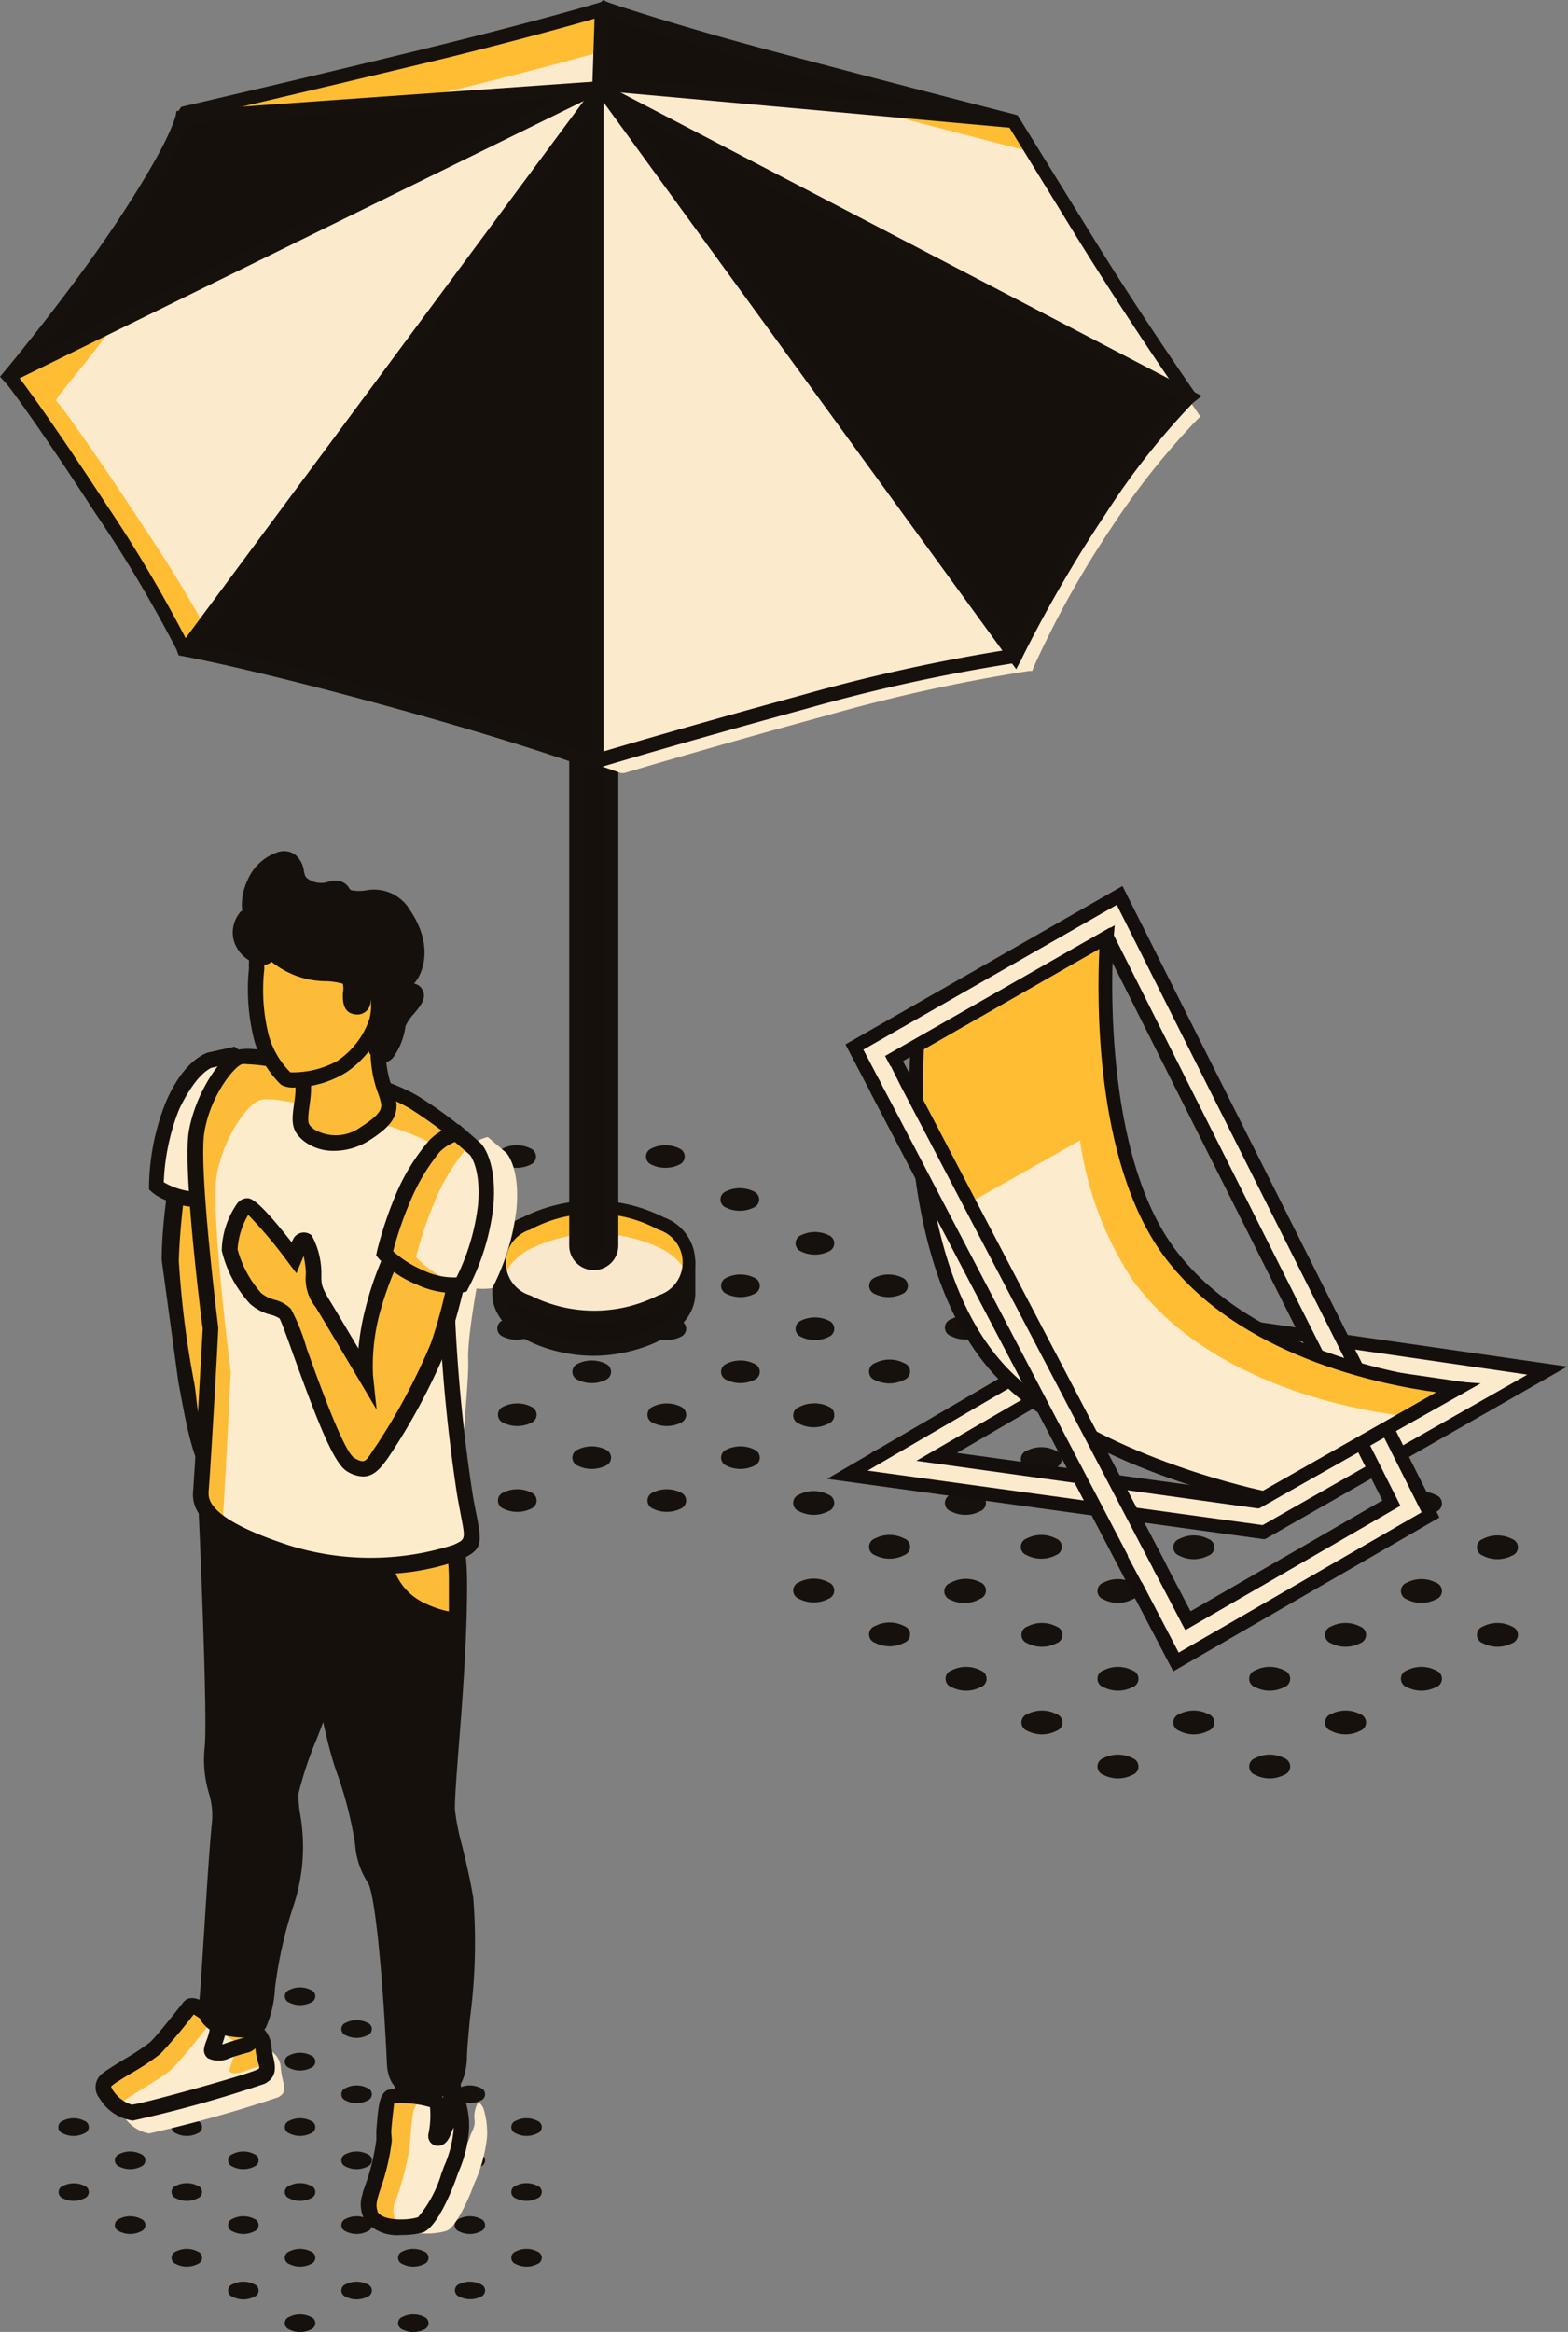<svg xmlns="http://www.w3.org/2000/svg" viewBox="0 0 99 147.23"><rect x="0" y="0" width="99" height="147.23" fill="#808080" stroke="none"/><defs><style>.cls-1{fill:#16110d;}.cls-2{fill:#15100c;}.cls-3{fill:#febd33;}.cls-4{fill:#f9e8cc;}.cls-5{fill:#fbeacc;}.cls-6{fill:#140f0c;}.cls-7{fill:#fcebcc;}.cls-8{fill:#ffbe2e;}.cls-9{fill:#fdbc38;}.cls-10{fill:#fdeccc;}</style></defs><title>Guy</title><g id="Layer_2" data-name="Layer 2"><g id="Home"><g id="_Group_" data-name="&lt;Group&gt;"><g id="_Group_2" data-name="&lt;Group&gt;"><path id="_Path_" data-name="&lt;Path&gt;" class="cls-1" d="M43,94.24a.55.55,0,0,1,0,1,2,2,0,0,1-1.8,0,.55.55,0,0,1,0-1A2,2,0,0,1,43,94.24Z"/><path id="_Path_2" data-name="&lt;Path&gt;" class="cls-1" d="M47.65,91.53a.55.55,0,0,1,0,1,2,2,0,0,1-1.8,0,.55.55,0,0,1,0-1A2,2,0,0,1,47.65,91.53Z"/><path id="_Path_3" data-name="&lt;Path&gt;" class="cls-1" d="M52.35,88.82a.55.55,0,0,1,0,1,2,2,0,0,1-1.8,0,.55.55,0,0,1,0-1A2,2,0,0,1,52.35,88.82Z"/><path id="_Path_4" data-name="&lt;Path&gt;" class="cls-1" d="M57,86.11a.55.55,0,0,1,0,1,2,2,0,0,1-1.8,0,.55.55,0,0,1,0-1A2,2,0,0,1,57,86.11Z"/><path id="_Path_5" data-name="&lt;Path&gt;" class="cls-1" d="M33.56,94.24a.55.55,0,0,1,0,1,2,2,0,0,1-1.8,0,.55.55,0,0,1,0-1A2,2,0,0,1,33.56,94.24Z"/><path id="_Path_6" data-name="&lt;Path&gt;" class="cls-1" d="M38.26,91.53a.55.55,0,0,1,0,1,2,2,0,0,1-1.8,0,.55.55,0,0,1,0-1A2,2,0,0,1,38.26,91.53Z"/><path id="_Path_7" data-name="&lt;Path&gt;" class="cls-1" d="M43,88.82a.55.55,0,0,1,0,1,2,2,0,0,1-1.8,0,.55.55,0,0,1,0-1A2,2,0,0,1,43,88.82Z"/><path id="_Path_8" data-name="&lt;Path&gt;" class="cls-1" d="M47.65,86.11a.55.55,0,0,1,0,1,2,2,0,0,1-1.8,0,.55.55,0,0,1,0-1A2,2,0,0,1,47.65,86.11Z"/><path id="_Path_9" data-name="&lt;Path&gt;" class="cls-1" d="M52.35,83.39a.55.55,0,0,1,0,1,2,2,0,0,1-1.8,0,.55.55,0,0,1,0-1A2,2,0,0,1,52.35,83.39Z"/><path id="_Path_10" data-name="&lt;Path&gt;" class="cls-1" d="M57,80.68a.55.55,0,0,1,0,1,2,2,0,0,1-1.8,0,.55.55,0,0,1,0-1A2,2,0,0,1,57,80.68Z"/><path id="_Path_11" data-name="&lt;Path&gt;" class="cls-1" d="M28.87,91.53a.55.55,0,0,1,0,1,2,2,0,0,1-1.8,0,.55.55,0,0,1,0-1A2,2,0,0,1,28.87,91.53Z"/><path id="_Path_12" data-name="&lt;Path&gt;" class="cls-1" d="M33.56,88.82a.55.55,0,0,1,0,1,2,2,0,0,1-1.8,0,.55.55,0,0,1,0-1A2,2,0,0,1,33.56,88.82Z"/><path id="_Path_13" data-name="&lt;Path&gt;" class="cls-1" d="M38.26,86.11a.55.55,0,0,1,0,1,2,2,0,0,1-1.8,0,.55.55,0,0,1,0-1A2,2,0,0,1,38.26,86.11Z"/><path id="_Path_14" data-name="&lt;Path&gt;" class="cls-1" d="M43,83.39a.55.55,0,0,1,0,1,2,2,0,0,1-1.8,0,.55.55,0,0,1,0-1A2,2,0,0,1,43,83.39Z"/><path id="_Path_15" data-name="&lt;Path&gt;" class="cls-1" d="M47.65,80.68a.55.55,0,0,1,0,1,2,2,0,0,1-1.8,0,.55.55,0,0,1,0-1A2,2,0,0,1,47.65,80.68Z"/><path id="_Path_16" data-name="&lt;Path&gt;" class="cls-1" d="M52.35,78a.55.55,0,0,1,0,1,2,2,0,0,1-1.8,0,.55.55,0,0,1,0-1A2,2,0,0,1,52.35,78Z"/><path id="_Path_17" data-name="&lt;Path&gt;" class="cls-1" d="M24.13,88.79a.55.55,0,0,1,0,1,2,2,0,0,1-1.8,0,.55.55,0,0,1,0-1A2,2,0,0,1,24.13,88.79Z"/><path id="_Path_18" data-name="&lt;Path&gt;" class="cls-1" d="M28.82,86.08a.55.55,0,0,1,0,1,2,2,0,0,1-1.8,0,.55.55,0,0,1,0-1A2,2,0,0,1,28.82,86.08Z"/><path id="_Path_19" data-name="&lt;Path&gt;" class="cls-1" d="M33.52,83.37a.55.55,0,0,1,0,1,2,2,0,0,1-1.8,0,.55.55,0,0,1,0-1A2,2,0,0,1,33.52,83.37Z"/><path id="_Path_20" data-name="&lt;Path&gt;" class="cls-1" d="M38.22,80.65a.55.55,0,0,1,0,1,2,2,0,0,1-1.8,0,.55.55,0,0,1,0-1A2,2,0,0,1,38.22,80.65Z"/><path id="_Path_21" data-name="&lt;Path&gt;" class="cls-1" d="M42.91,77.94a.55.55,0,0,1,0,1,2,2,0,0,1-1.8,0,.55.55,0,0,1,0-1A2,2,0,0,1,42.91,77.94Z"/><path id="_Path_22" data-name="&lt;Path&gt;" class="cls-1" d="M47.61,75.23a.55.55,0,0,1,0,1,2,2,0,0,1-1.8,0,.55.55,0,0,1,0-1A2,2,0,0,1,47.61,75.23Z"/><path id="_Path_23" data-name="&lt;Path&gt;" class="cls-1" d="M19.43,86.08a.55.55,0,0,1,0,1,2,2,0,0,1-1.8,0,.55.55,0,0,1,0-1A2,2,0,0,1,19.43,86.08Z"/><path id="_Path_24" data-name="&lt;Path&gt;" class="cls-1" d="M24.13,83.37a.55.55,0,0,1,0,1,2,2,0,0,1-1.8,0,.55.55,0,0,1,0-1A2,2,0,0,1,24.13,83.37Z"/><path id="_Path_25" data-name="&lt;Path&gt;" class="cls-1" d="M28.82,80.65a.55.55,0,0,1,0,1,2,2,0,0,1-1.8,0,.55.55,0,0,1,0-1A2,2,0,0,1,28.82,80.65Z"/><path id="_Path_26" data-name="&lt;Path&gt;" class="cls-1" d="M33.52,77.94a.55.55,0,0,1,0,1,2,2,0,0,1-1.8,0,.55.55,0,0,1,0-1A2,2,0,0,1,33.52,77.94Z"/><path id="_Path_27" data-name="&lt;Path&gt;" class="cls-1" d="M38.22,75.23a.55.55,0,0,1,0,1,2,2,0,0,1-1.8,0,.55.55,0,0,1,0-1A2,2,0,0,1,38.22,75.23Z"/><path id="_Path_28" data-name="&lt;Path&gt;" class="cls-1" d="M42.91,72.52a.55.55,0,0,1,0,1,2,2,0,0,1-1.8,0,.55.55,0,0,1,0-1A2,2,0,0,1,42.91,72.52Z"/><path id="_Path_29" data-name="&lt;Path&gt;" class="cls-1" d="M19.43,80.65a.55.55,0,0,1,0,1,2,2,0,0,1-1.8,0,.55.55,0,0,1,0-1A2,2,0,0,1,19.43,80.65Z"/><path id="_Path_30" data-name="&lt;Path&gt;" class="cls-1" d="M24.13,77.94a.55.55,0,0,1,0,1,2,2,0,0,1-1.8,0,.55.55,0,0,1,0-1A2,2,0,0,1,24.13,77.94Z"/><path id="_Path_31" data-name="&lt;Path&gt;" class="cls-1" d="M28.82,75.23a.55.55,0,0,1,0,1,2,2,0,0,1-1.8,0,.55.55,0,0,1,0-1A2,2,0,0,1,28.82,75.23Z"/><path id="_Path_32" data-name="&lt;Path&gt;" class="cls-1" d="M33.52,72.52a.55.55,0,0,1,0,1,2,2,0,0,1-1.8,0,.55.55,0,0,1,0-1A2,2,0,0,1,33.52,72.52Z"/><path id="_Path_33" data-name="&lt;Path&gt;" class="cls-1" d="M38.22,69.81a.55.55,0,0,1,0,1,2,2,0,0,1-1.8,0,.55.55,0,0,1,0-1A2,2,0,0,1,38.22,69.81Z"/></g><g id="_Group_3" data-name="&lt;Group&gt;"><g id="_Group_4" data-name="&lt;Group&gt;"><g id="_Group_5" data-name="&lt;Group&gt;"><path id="_Path_34" data-name="&lt;Path&gt;" class="cls-2" d="M43.47,79.71a.4.4,0,0,0-.4-.39H41.91l-.17-.11a9.39,9.39,0,0,0-8.49,0l-.17.11H31.89a.4.4,0,0,0-.4.4v1.94c0,1.29,1.24,2.58,3.71,3.22a9.14,9.14,0,0,0,4.6,0c2.47-.64,3.71-1.93,3.71-3.22Z"/><path id="_Compound_Path_" data-name="&lt;Compound Path&gt;" class="cls-1" d="M37.49,85.6a9.59,9.59,0,0,1-2.41-.31c-2.52-.66-4-2-4-3.64V79.71a.83.83,0,0,1,.83-.83h1.06l.09-.05a9.88,9.88,0,0,1,8.92,0l.09.05h1a.83.83,0,0,1,.83.81l0,1.95c0,1.63-1.51,3-4,3.64A9.59,9.59,0,0,1,37.49,85.6Zm-5.61-5.86,0,1.91c0,1.19,1.3,2.26,3.39,2.81a8.68,8.68,0,0,0,4.38,0c2.09-.55,3.39-1.62,3.39-2.81l0-1.91H41.79l-.26-.17a8.92,8.92,0,0,0-8.06,0l-.39.17Z"/></g><g id="_Group_6" data-name="&lt;Group&gt;"><path id="_Path_35" data-name="&lt;Path&gt;" class="cls-3" d="M41.74,82.12a9.39,9.39,0,0,1-8.49,0c-2.34-1.35-2.34-3.55,0-4.9a9.38,9.38,0,0,1,8.49,0C44.09,78.57,44.09,80.77,41.74,82.12Z"/><path id="_Path_36" data-name="&lt;Path&gt;" class="cls-4" d="M41.88,78.9a9.38,9.38,0,0,0-8.49,0,3.55,3.55,0,0,0-1.55,1.6,3.55,3.55,0,0,0,1.55,1.6,9.39,9.39,0,0,0,8.49,0,3.55,3.55,0,0,0,1.55-1.6A3.55,3.55,0,0,0,41.88,78.9Z"/><path id="_Compound_Path_2" data-name="&lt;Compound Path&gt;" class="cls-1" d="M37.49,83.56A9.13,9.13,0,0,1,33,82.5a3,3,0,0,1,0-5.64,9.88,9.88,0,0,1,8.92,0,3,3,0,0,1,0,5.64h0A9.13,9.13,0,0,1,37.49,83.56Zm0-6.93a8.24,8.24,0,0,0-4,1,2.17,2.17,0,0,0,0,4.16,8.93,8.93,0,0,0,8.06,0h0a2.17,2.17,0,0,0,0-4.16A8.24,8.24,0,0,0,37.49,76.63Z"/></g></g><g id="_Group_7" data-name="&lt;Group&gt;"><rect id="_Rectangle_" data-name="&lt;Rectangle&gt;" class="cls-2" x="36.37" y="22.93" width="2.25" height="56.84" rx="1.12" ry="1.12"/><path id="_Compound_Path_3" data-name="&lt;Compound Path&gt;" class="cls-1" d="M37.49,80.19a1.55,1.55,0,0,1-1.55-1.55V24.05a1.55,1.55,0,1,1,3.1,0V78.64A1.55,1.55,0,0,1,37.49,80.19Zm0-56.84a.7.7,0,0,0-.7.7V78.64a.7.7,0,0,0,1.39,0V24.05A.7.7,0,0,0,37.49,23.36Z"/></g></g><g id="_Group_8" data-name="&lt;Group&gt;"><g id="_Group_9" data-name="&lt;Group&gt;"><path id="_Compound_Path_4" data-name="&lt;Compound Path&gt;" class="cls-3" d="M64.08,41.42l-.19,0a110.6,110.6,0,0,0-13.14,2.89c-8.07,2.21-13.16,3.75-13.21,3.76l-.11,0-.11,0s-4.18-1.56-12.56-3.87-13-3.18-13-3.19l-.17,0-.07-.15a85.19,85.19,0,0,0-5.14-8.71C2.93,26.85,1,24.22.77,24l-.2-.22.19-.23c0-.05,4.43-5.33,7.42-10,2.63-4.06,3.29-5.79,3.31-6.07V7.44l.2-.3.13,0c.1,0,9.93-2.32,16.42-3.94S38,.56,38,.55l.1,0,.1,0S41.79,1.76,47,3.18,63.73,7.59,63.85,7.62l.13,0,4.4,7.12c3.09,5,6.44,9.86,6.48,9.91l.16.23-.2.2a48.72,48.72,0,0,0-5.6,7,62.68,62.68,0,0,0-5.06,9.08Z"/><path id="_Compound_Path_5" data-name="&lt;Compound Path&gt;" class="cls-5" d="M65.17,42.36l-.18,0a107.4,107.4,0,0,0-12.75,2.8c-7.83,2.14-12.78,3.64-12.83,3.65l-.11,0-.1,0S35.13,47.31,27,45.07,14.43,42,14.39,42l-.16,0-.07-.15a82.72,82.72,0,0,0-5-8.45c-3.35-5.12-5.24-7.68-5.45-7.91l-.19-.21L3.7,25c0-.05,4.3-5.17,7.2-9.66,2.55-3.94,3.19-5.62,3.22-5.89V9.37l.19-.29.13,0c.1,0,9.63-2.25,15.94-3.82S39.87,2.7,39.9,2.69l.1,0,.1,0s3.43,1.17,8.47,2.55,16.26,4.28,16.37,4.3l.13,0,4.27,6.91c3,4.86,6.26,9.57,6.29,9.62l.16.23-.2.19a47.3,47.3,0,0,0-5.43,6.84,60.86,60.86,0,0,0-4.91,8.82Z"/><path id="_Compound_Path_6" data-name="&lt;Compound Path&gt;" class="cls-1" d="M37.42,48.58l-.24-.09c-.18-.07-4.36-1.61-12.52-3.86-8.42-2.32-12.92-3.17-13-3.18l-.38-.07L11.14,41A84.77,84.77,0,0,0,6,32.37C2.64,27.19.65,24.5.45,24.28L0,23.78l.43-.51c.18-.22,4.47-5.4,7.39-9.92s3.24-5.87,3.25-5.88l.08-.28.29-.44.29-.07c2.49-.58,10.72-2.51,16.42-3.93C34.59,1.15,37.89.15,37.92.14l.24-.07.23.08c.38.13,3.78,1.27,8.7,2.62C52.38,4.22,63.87,7.18,63.95,7.2l.3.08,4.49,7.27c3,4.91,6.33,9.69,6.46,9.89l.37.53-.46.45a48.89,48.89,0,0,0-5.54,7,61.9,61.9,0,0,0-5,9l-.17.4-.43.06a110.5,110.5,0,0,0-13.08,2.87c-7.72,2.11-12.66,3.59-13.2,3.76Zm-25.53-8c.49.1,5,1,13,3.19s12.17,3.73,12.56,3.87c.68-.21,5.6-1.68,13.2-3.76A113.08,113.08,0,0,1,63.78,41a63.06,63.06,0,0,1,5.08-9.11,50.51,50.51,0,0,1,5.6-7.06C74,24.25,70.9,19.68,68,15L63.7,8C63,7.85,51.95,5,46.86,3.59,42,2.26,38.6,1.12,38.14,1c-.34.1-3.58,1.07-9.79,2.62C22.65,5,14.41,6.94,12,7.5l-.06,0-.05.08c-.14.64-1,2.5-3.37,6.22-2.82,4.36-6.89,9.32-7.4,9.94.39.47,2.29,3.06,5.61,8.14A86.47,86.47,0,0,1,11.89,40.62Z"/></g><g id="_Group_10" data-name="&lt;Group&gt;"><path id="_Path_37" data-name="&lt;Path&gt;" class="cls-2" d="M11.71,41c.12,0,4.64.88,13,3.19s12.59,3.88,12.59,3.88l.39-.25h0L37.69,6Z"/><path id="_Compound_Path_7" data-name="&lt;Compound Path&gt;" class="cls-1" d="M37.38,48.56l-.2-.08S33,46.93,24.62,44.62s-12.7-3.15-12.94-3.18l-.31-.68h0L38.11,4.68l0,43.72-.36-.1-.23.15ZM12.47,40.72c1.69.34,6,1.33,12.38,3.08,7.38,2,11.49,3.48,12.42,3.82h0l0-40.33Z"/></g><g id="_Group_11" data-name="&lt;Group&gt;"><path id="_Path_38" data-name="&lt;Path&gt;" class="cls-2" d="M64.08,41.42a83.36,83.36,0,0,1,5.39-9.3A45.07,45.07,0,0,1,75.08,25L38.23,5.83a0,0,0,0,0,0,0L63.88,41.17h0Z"/><path id="_Compound_Path_8" data-name="&lt;Compound Path&gt;" class="cls-1" d="M64.16,42.25l-.25-.34h0l-.37-.49L37.66,5.84l.44-.54.33.15L75.88,25l-.53.41a45.7,45.7,0,0,0-5.52,7,83.77,83.77,0,0,0-5.36,9.25Zm-.23-1.75.09.11a85.39,85.39,0,0,1,5.11-8.73,53.14,53.14,0,0,1,5.24-6.73L39.57,7Z"/></g><g id="_Group_12" data-name="&lt;Group&gt;"><path id="_Path_39" data-name="&lt;Path&gt;" class="cls-2" d="M8.13,13.71A115.43,115.43,0,0,1,1,23.36a.08.08,0,0,0,.1.12L37.5,5.62l-26,1.82S11.17,9,8.13,13.71Z"/><path id="_Compound_Path_9" data-name="&lt;Compound Path&gt;" class="cls-1" d="M1,24l-.31-.3a.5.5,0,0,1,0-.63,115.84,115.84,0,0,0,7.11-9.6h0C10.69,9,11.07,7.36,11.08,7.35L11.15,7l.32,0L39.65,5ZM8.49,13.94h0c-2,3-4.54,6.42-6.16,8.44l33-16.19L11.82,7.84a31.33,31.33,0,0,1-3.33,6.1Z"/></g><g id="_Group_13" data-name="&lt;Group&gt;"><path id="_Path_40" data-name="&lt;Path&gt;" class="cls-2" d="M46.71,3.18C41.57,1.76,38.29.59,38.15.52L38,.67l-.15,4.62L64,7.65h0C63.18,7.49,51.79,4.57,46.71,3.18Z"/><path id="_Compound_Path_10" data-name="&lt;Compound Path&gt;" class="cls-1" d="M63.94,8.08,37.39,5.68,37.56.47,38.09,0l.26.14c.15.07,3.26,1.19,8.47,2.62S63.34,7.08,64.06,7.23ZM38.27,4.9l20.3,1.83c-3.93-1-9.06-2.34-12-3.14h0c-4.06-1.12-7.1-2.12-8.2-2.52Z"/></g></g></g><g id="_Group_14" data-name="&lt;Group&gt;"><g id="_Group_15" data-name="&lt;Group&gt;"><path id="_Path_41" data-name="&lt;Path&gt;" class="cls-1" d="M81.08,111a.56.56,0,0,1,0,1.06,2,2,0,0,1-1.83,0,.56.56,0,0,1,0-1.06A2,2,0,0,1,81.08,111Z"/><path id="_Path_42" data-name="&lt;Path&gt;" class="cls-1" d="M85.87,108.22a.56.56,0,0,1,0,1.06,2,2,0,0,1-1.83,0,.56.56,0,0,1,0-1.06A2,2,0,0,1,85.87,108.22Z"/><path id="_Path_43" data-name="&lt;Path&gt;" class="cls-1" d="M90.66,105.46a.56.56,0,0,1,0,1.06,2,2,0,0,1-1.83,0,.56.56,0,0,1,0-1.06A2,2,0,0,1,90.66,105.46Z"/><path id="_Path_44" data-name="&lt;Path&gt;" class="cls-1" d="M95.46,102.69a.56.56,0,0,1,0,1.06,2,2,0,0,1-1.83,0,.56.56,0,0,1,0-1.06A2,2,0,0,1,95.46,102.69Z"/><path id="_Path_45" data-name="&lt;Path&gt;" class="cls-1" d="M71.5,111a.56.56,0,0,1,0,1.06,2,2,0,0,1-1.83,0,.56.56,0,0,1,0-1.06A2,2,0,0,1,71.5,111Z"/><path id="_Path_46" data-name="&lt;Path&gt;" class="cls-1" d="M76.29,108.22a.56.56,0,0,1,0,1.06,2,2,0,0,1-1.83,0,.56.56,0,0,1,0-1.06A2,2,0,0,1,76.29,108.22Z"/><path id="_Path_47" data-name="&lt;Path&gt;" class="cls-1" d="M81.08,105.46a.56.56,0,0,1,0,1.06,2,2,0,0,1-1.83,0,.56.56,0,0,1,0-1.06A2,2,0,0,1,81.08,105.46Z"/><path id="_Path_48" data-name="&lt;Path&gt;" class="cls-1" d="M85.87,102.69a.56.56,0,0,1,0,1.06,2,2,0,0,1-1.83,0,.56.56,0,0,1,0-1.06A2,2,0,0,1,85.87,102.69Z"/><path id="_Path_49" data-name="&lt;Path&gt;" class="cls-1" d="M90.66,99.92a.56.56,0,0,1,0,1.06,2,2,0,0,1-1.83,0,.56.56,0,0,1,0-1.06A2,2,0,0,1,90.66,99.92Z"/><path id="_Path_50" data-name="&lt;Path&gt;" class="cls-1" d="M95.46,97.16a.56.56,0,0,1,0,1.06,2,2,0,0,1-1.83,0,.56.56,0,0,1,0-1.06A2,2,0,0,1,95.46,97.16Z"/><path id="_Path_51" data-name="&lt;Path&gt;" class="cls-1" d="M66.7,108.22a.56.56,0,0,1,0,1.06,2,2,0,0,1-1.83,0,.56.56,0,0,1,0-1.06A2,2,0,0,1,66.7,108.22Z"/><path id="_Path_52" data-name="&lt;Path&gt;" class="cls-1" d="M71.5,105.46a.56.56,0,0,1,0,1.06,2,2,0,0,1-1.83,0,.56.56,0,0,1,0-1.06A2,2,0,0,1,71.5,105.46Z"/><path id="_Path_53" data-name="&lt;Path&gt;" class="cls-1" d="M76.29,102.69a.56.56,0,0,1,0,1.06,2,2,0,0,1-1.83,0,.56.56,0,0,1,0-1.06A2,2,0,0,1,76.29,102.69Z"/><path id="_Path_54" data-name="&lt;Path&gt;" class="cls-1" d="M81.08,99.92a.56.56,0,0,1,0,1.06,2,2,0,0,1-1.83,0,.56.56,0,0,1,0-1.06A2,2,0,0,1,81.08,99.92Z"/><path id="_Path_55" data-name="&lt;Path&gt;" class="cls-1" d="M85.87,97.16a.56.56,0,0,1,0,1.06,2,2,0,0,1-1.83,0,.56.56,0,0,1,0-1.06A2,2,0,0,1,85.87,97.16Z"/><path id="_Path_56" data-name="&lt;Path&gt;" class="cls-1" d="M90.66,94.39a.56.56,0,0,1,0,1.06,2,2,0,0,1-1.83,0,.56.56,0,0,1,0-1.06A2,2,0,0,1,90.66,94.39Z"/><path id="_Path_57" data-name="&lt;Path&gt;" class="cls-1" d="M61.91,105.46a.56.56,0,0,1,0,1.06,2,2,0,0,1-1.83,0,.56.56,0,0,1,0-1.06A2,2,0,0,1,61.91,105.46Z"/><path id="_Path_58" data-name="&lt;Path&gt;" class="cls-1" d="M66.7,102.69a.56.56,0,0,1,0,1.06,2,2,0,0,1-1.83,0,.56.56,0,0,1,0-1.06A2,2,0,0,1,66.7,102.69Z"/><path id="_Path_59" data-name="&lt;Path&gt;" class="cls-1" d="M71.5,99.92a.56.56,0,0,1,0,1.06,2,2,0,0,1-1.83,0,.56.56,0,0,1,0-1.06A2,2,0,0,1,71.5,99.92Z"/><path id="_Path_60" data-name="&lt;Path&gt;" class="cls-1" d="M76.29,97.16a.56.56,0,0,1,0,1.06,2,2,0,0,1-1.83,0,.56.56,0,0,1,0-1.06A2,2,0,0,1,76.29,97.16Z"/><path id="_Path_61" data-name="&lt;Path&gt;" class="cls-1" d="M81.08,94.39a.56.56,0,0,1,0,1.06,2,2,0,0,1-1.83,0,.56.56,0,0,1,0-1.06A2,2,0,0,1,81.08,94.39Z"/><path id="_Path_62" data-name="&lt;Path&gt;" class="cls-1" d="M85.87,91.62a.56.56,0,0,1,0,1.06,2,2,0,0,1-1.83,0,.56.56,0,0,1,0-1.06A2,2,0,0,1,85.87,91.62Z"/><path id="_Path_63" data-name="&lt;Path&gt;" class="cls-1" d="M57.08,102.66a.56.56,0,0,1,0,1.06,2,2,0,0,1-1.83,0,.56.56,0,0,1,0-1.06A2,2,0,0,1,57.08,102.66Z"/><path id="_Path_64" data-name="&lt;Path&gt;" class="cls-1" d="M61.87,99.89a.56.56,0,0,1,0,1.06A2,2,0,0,1,60,101a.56.56,0,0,1,0-1.06A2,2,0,0,1,61.87,99.89Z"/><path id="_Path_65" data-name="&lt;Path&gt;" class="cls-1" d="M66.66,97.13a.56.56,0,0,1,0,1.06,2,2,0,0,1-1.83,0,.56.56,0,0,1,0-1.06A2,2,0,0,1,66.66,97.13Z"/><path id="_Path_66" data-name="&lt;Path&gt;" class="cls-1" d="M71.45,94.36a.56.56,0,0,1,0,1.06,2,2,0,0,1-1.83,0,.56.56,0,0,1,0-1.06A2,2,0,0,1,71.45,94.36Z"/><path id="_Path_67" data-name="&lt;Path&gt;" class="cls-1" d="M76.25,91.59a.56.56,0,0,1,0,1.06,2,2,0,0,1-1.83,0,.56.56,0,0,1,0-1.06A2,2,0,0,1,76.25,91.59Z"/><path id="_Path_68" data-name="&lt;Path&gt;" class="cls-1" d="M81,88.83a.56.56,0,0,1,0,1.06,2,2,0,0,1-1.83,0,.56.56,0,0,1,0-1.06A2,2,0,0,1,81,88.83Z"/><path id="_Path_69" data-name="&lt;Path&gt;" class="cls-1" d="M52.29,99.89a.56.56,0,0,1,0,1.06,2,2,0,0,1-1.83,0,.56.56,0,0,1,0-1.06A2,2,0,0,1,52.29,99.89Z"/><path id="_Path_70" data-name="&lt;Path&gt;" class="cls-1" d="M57.08,97.13a.56.56,0,0,1,0,1.06,2,2,0,0,1-1.83,0,.56.56,0,0,1,0-1.06A2,2,0,0,1,57.08,97.13Z"/><path id="_Path_71" data-name="&lt;Path&gt;" class="cls-1" d="M61.87,94.36a.56.56,0,0,1,0,1.06,2,2,0,0,1-1.83,0,.56.56,0,0,1,0-1.06A2,2,0,0,1,61.87,94.36Z"/><path id="_Path_72" data-name="&lt;Path&gt;" class="cls-1" d="M66.66,91.59a.56.56,0,0,1,0,1.06,2,2,0,0,1-1.83,0,.56.56,0,0,1,0-1.06A2,2,0,0,1,66.66,91.59Z"/><path id="_Path_73" data-name="&lt;Path&gt;" class="cls-1" d="M71.45,88.83a.56.56,0,0,1,0,1.06,2,2,0,0,1-1.83,0,.56.56,0,0,1,0-1.06A2,2,0,0,1,71.45,88.83Z"/><path id="_Path_74" data-name="&lt;Path&gt;" class="cls-1" d="M76.25,86.06a.56.56,0,0,1,0,1.06,2,2,0,0,1-1.83,0,.56.56,0,0,1,0-1.06A2,2,0,0,1,76.25,86.06Z"/><path id="_Path_75" data-name="&lt;Path&gt;" class="cls-1" d="M52.29,94.36a.56.56,0,0,1,0,1.06,2,2,0,0,1-1.83,0,.56.56,0,0,1,0-1.06A2,2,0,0,1,52.29,94.36Z"/><path id="_Path_76" data-name="&lt;Path&gt;" class="cls-1" d="M57.08,91.59a.56.56,0,0,1,0,1.06,2,2,0,0,1-1.83,0,.56.56,0,0,1,0-1.06A2,2,0,0,1,57.08,91.59Z"/><path id="_Path_77" data-name="&lt;Path&gt;" class="cls-1" d="M61.87,88.83a.56.56,0,0,1,0,1.06,2,2,0,0,1-1.83,0,.56.56,0,0,1,0-1.06A2,2,0,0,1,61.87,88.83Z"/><path id="_Path_78" data-name="&lt;Path&gt;" class="cls-1" d="M66.66,86.06a.56.56,0,0,1,0,1.06,2,2,0,0,1-1.83,0,.56.56,0,0,1,0-1.06A2,2,0,0,1,66.66,86.06Z"/><path id="_Path_79" data-name="&lt;Path&gt;" class="cls-1" d="M71.45,83.29a.56.56,0,0,1,0,1.06,2,2,0,0,1-1.83,0,.56.56,0,0,1,0-1.06A2,2,0,0,1,71.45,83.29Z"/><path id="_Path_80" data-name="&lt;Path&gt;" class="cls-1" d="M52.29,88.83a.56.56,0,0,1,0,1.06,2,2,0,0,1-1.83,0,.56.56,0,0,1,0-1.06A2,2,0,0,1,52.29,88.83Z"/><path id="_Path_81" data-name="&lt;Path&gt;" class="cls-1" d="M57.08,86.06a.56.56,0,0,1,0,1.06,2,2,0,0,1-1.83,0,.56.56,0,0,1,0-1.06A2,2,0,0,1,57.08,86.06Z"/><path id="_Path_82" data-name="&lt;Path&gt;" class="cls-1" d="M61.87,83.29a.56.56,0,0,1,0,1.06,2,2,0,0,1-1.83,0,.56.56,0,0,1,0-1.06A2,2,0,0,1,61.87,83.29Z"/><path id="_Path_83" data-name="&lt;Path&gt;" class="cls-1" d="M66.66,80.53a.56.56,0,0,1,0,1.06,2,2,0,0,1-1.83,0,.56.56,0,0,1,0-1.06A2,2,0,0,1,66.66,80.53Z"/></g><g id="_Group_16" data-name="&lt;Group&gt;"><g id="_3" data-name="3"><g id="_Group_17" data-name="&lt;Group&gt;"><g id="_Group_18" data-name="&lt;Group&gt;"><path id="_Compound_Path_11" data-name="&lt;Compound Path&gt;" class="cls-5" d="M79.8,96.73,53.5,93.1,71.35,82.71l26.36,3.84ZM59.14,92l20.29,2.8L92,87.62l-20.31-3Z"/><path id="_Compound_Path_12" data-name="&lt;Compound Path&gt;" class="cls-6" d="M79.88,97.17l-.14,0-27.52-3.8,19-11.09,27.73,4ZM54.78,92.85l24.94,3.44,16.71-9.5-25-3.64Zm24.73,2.38-.14,0-21.51-3,13.78-8,21.68,3.16ZM60.42,91.73l18.92,2.61,11.41-6.49L71.81,85.1Z"/></g></g><g id="_Group_19" data-name="&lt;Group&gt;"><g id="_Group_20" data-name="&lt;Group&gt;"><path id="_Compound_Path_13" data-name="&lt;Compound Path&gt;" class="cls-5" d="M74.25,104.93,53.95,66.1l16.74-9.56,19.64,39.1ZM56.44,66.84,75,102.33,87.86,94.9l-18-35.76Z"/><path id="_Compound_Path_14" data-name="&lt;Compound Path&gt;" class="cls-6" d="M74.08,105.52l-.21-.39L53.38,65.94l17.49-10,.2.4L90.88,95.81ZM54.51,66.27l19.91,38.07,15.34-8.86L70.51,57.13Zm20.33,36.65-.21-.39L55.88,66.67l14.2-8.11.2.4L88.42,95.07ZM57,67l18.17,34.73,12.11-7-17.57-35Z"/></g></g><g id="_Group_21" data-name="&lt;Group&gt;"><path id="_Path_84" data-name="&lt;Path&gt;" class="cls-3" d="M57.92,66S56.8,79.91,63.28,86.65c5.49,5.72,16.53,7.92,16.53,7.92l12.23-7s-12.61-.88-18.28-8.67c-5-6.81-3.86-19.8-3.86-19.8Z"/><path id="_Path_85" data-name="&lt;Path&gt;" class="cls-7" d="M71.52,80.83A21.48,21.48,0,0,1,68.19,72l-9.57,5.4a19.1,19.1,0,0,0,4.75,9.53c5.49,5.72,16.83,7.43,16.83,7.43l9-4.91S77.19,88.61,71.52,80.83Z"/><path id="_Compound_Path_15" data-name="&lt;Compound Path&gt;" class="cls-6" d="M79.88,95l-.16,0c-.46-.09-11.24-2.29-16.75-8-6.53-6.8-5.52-20.41-5.47-21l0-.22,12.88-7.36-.07.81c0,.13-1,12.91,3.78,19.51,5.48,7.53,17.84,8.49,18,8.5l1.4.1ZM58.33,66.25c-.1,1.8-.57,14,5.25,20.11,5,5.19,14.81,7.47,16.16,7.76L90.68,87.9c-3.43-.46-12.58-2.26-17.27-8.7-4.34-6-4.14-16.32-4-19.29Z"/></g><polygon id="_Path_86" data-name="&lt;Path&gt;" class="cls-5" points="56.44 66.84 55.45 68.98 71.8 100.24 73.11 98.69 56.44 66.84"/></g><g id="_Group_22" data-name="&lt;Group&gt;"><polygon id="_Path_87" data-name="&lt;Path&gt;" class="cls-6" points="71.2 98.25 71.22 98.22 56.55 70.16 55.42 68.02 54.97 68.99 71.72 101 72.3 100.31 71.2 98.25"/><polygon id="_Path_88" data-name="&lt;Path&gt;" class="cls-6" points="71.95 97.4 73.02 99.45 73.62 98.75 56.62 66.25 55.99 66.8 56.86 68.55 71.95 97.4"/></g></g></g><line id="_Path_89" data-name="&lt;Path&gt;" class="cls-8" x1="27.9" y1="82.56" x2="32.18" y2="84.81"/><g id="_Group_23" data-name="&lt;Group&gt;"><g id="_Group_24" data-name="&lt;Group&gt;"><path id="_Path_90" data-name="&lt;Path&gt;" class="cls-1" d="M26.78,146.28a.42.42,0,0,1,0,.79,1.51,1.51,0,0,1-1.37,0,.42.42,0,0,1,0-.79A1.51,1.51,0,0,1,26.78,146.28Z"/><path id="_Path_91" data-name="&lt;Path&gt;" class="cls-1" d="M30.35,144.22a.42.42,0,0,1,0,.79A1.51,1.51,0,0,1,29,145a.42.42,0,0,1,0-.79A1.51,1.51,0,0,1,30.35,144.22Z"/><path id="_Path_92" data-name="&lt;Path&gt;" class="cls-1" d="M33.93,142.15a.42.42,0,0,1,0,.79,1.51,1.51,0,0,1-1.37,0,.42.42,0,0,1,0-.79A1.51,1.51,0,0,1,33.93,142.15Z"/><path id="_Path_93" data-name="&lt;Path&gt;" class="cls-1" d="M19.63,146.28a.42.42,0,0,1,0,.79,1.51,1.51,0,0,1-1.37,0,.42.42,0,0,1,0-.79A1.51,1.51,0,0,1,19.63,146.28Z"/><path id="_Path_94" data-name="&lt;Path&gt;" class="cls-1" d="M23.2,144.22a.42.42,0,0,1,0,.79,1.51,1.51,0,0,1-1.37,0,.42.42,0,0,1,0-.79A1.51,1.51,0,0,1,23.2,144.22Z"/><path id="_Path_95" data-name="&lt;Path&gt;" class="cls-1" d="M26.78,142.15a.42.42,0,0,1,0,.79,1.51,1.51,0,0,1-1.37,0,.42.42,0,0,1,0-.79A1.51,1.51,0,0,1,26.78,142.15Z"/><path id="_Path_96" data-name="&lt;Path&gt;" class="cls-1" d="M30.35,140.09a.42.42,0,0,1,0,.79,1.51,1.51,0,0,1-1.37,0,.42.42,0,0,1,0-.79A1.51,1.51,0,0,1,30.35,140.09Z"/><path id="_Path_97" data-name="&lt;Path&gt;" class="cls-1" d="M33.93,138a.42.42,0,0,1,0,.79,1.51,1.51,0,0,1-1.37,0,.42.42,0,0,1,0-.79A1.51,1.51,0,0,1,33.93,138Z"/><path id="_Path_98" data-name="&lt;Path&gt;" class="cls-1" d="M16.05,144.22a.42.42,0,0,1,0,.79,1.51,1.51,0,0,1-1.37,0,.42.42,0,0,1,0-.79A1.51,1.51,0,0,1,16.05,144.22Z"/><path id="_Path_99" data-name="&lt;Path&gt;" class="cls-1" d="M19.63,142.15a.42.42,0,0,1,0,.79,1.51,1.51,0,0,1-1.37,0,.42.42,0,0,1,0-.79A1.51,1.51,0,0,1,19.63,142.15Z"/><path id="_Path_100" data-name="&lt;Path&gt;" class="cls-1" d="M23.2,140.09a.42.42,0,0,1,0,.79,1.51,1.51,0,0,1-1.37,0,.42.42,0,0,1,0-.79A1.51,1.51,0,0,1,23.2,140.09Z"/><path id="_Path_101" data-name="&lt;Path&gt;" class="cls-1" d="M26.78,138a.42.42,0,0,1,0,.79,1.51,1.51,0,0,1-1.37,0,.42.42,0,0,1,0-.79A1.51,1.51,0,0,1,26.78,138Z"/><path id="_Path_102" data-name="&lt;Path&gt;" class="cls-1" d="M30.35,136a.42.42,0,0,1,0,.79,1.51,1.51,0,0,1-1.37,0,.42.42,0,0,1,0-.79A1.51,1.51,0,0,1,30.35,136Z"/><path id="_Path_103" data-name="&lt;Path&gt;" class="cls-1" d="M33.93,133.9a.42.42,0,0,1,0,.79,1.51,1.51,0,0,1-1.37,0,.42.42,0,0,1,0-.79A1.51,1.51,0,0,1,33.93,133.9Z"/><path id="_Path_104" data-name="&lt;Path&gt;" class="cls-1" d="M12.48,142.15a.42.42,0,0,1,0,.79,1.51,1.51,0,0,1-1.37,0,.42.42,0,0,1,0-.79A1.51,1.51,0,0,1,12.48,142.15Z"/><path id="_Path_105" data-name="&lt;Path&gt;" class="cls-1" d="M16.05,140.09a.42.42,0,0,1,0,.79,1.51,1.51,0,0,1-1.37,0,.42.42,0,0,1,0-.79A1.51,1.51,0,0,1,16.05,140.09Z"/><path id="_Path_106" data-name="&lt;Path&gt;" class="cls-1" d="M19.63,138a.42.42,0,0,1,0,.79,1.51,1.51,0,0,1-1.37,0,.42.42,0,0,1,0-.79A1.51,1.51,0,0,1,19.63,138Z"/><path id="_Path_107" data-name="&lt;Path&gt;" class="cls-1" d="M23.2,136a.42.42,0,0,1,0,.79,1.51,1.51,0,0,1-1.37,0,.42.42,0,0,1,0-.79A1.51,1.51,0,0,1,23.2,136Z"/><path id="_Path_108" data-name="&lt;Path&gt;" class="cls-1" d="M26.78,133.9a.42.42,0,0,1,0,.79,1.51,1.51,0,0,1-1.37,0,.42.42,0,0,1,0-.79A1.51,1.51,0,0,1,26.78,133.9Z"/><path id="_Path_109" data-name="&lt;Path&gt;" class="cls-1" d="M30.35,131.83a.42.42,0,0,1,0,.79,1.51,1.51,0,0,1-1.37,0,.42.42,0,0,1,0-.79A1.51,1.51,0,0,1,30.35,131.83Z"/><path id="_Path_110" data-name="&lt;Path&gt;" class="cls-1" d="M8.9,140.09a.42.42,0,0,1,0,.79,1.51,1.51,0,0,1-1.37,0,.42.42,0,0,1,0-.79A1.51,1.51,0,0,1,8.9,140.09Z"/><path id="_Path_111" data-name="&lt;Path&gt;" class="cls-1" d="M12.48,138a.42.42,0,0,1,0,.79,1.51,1.51,0,0,1-1.37,0,.42.42,0,0,1,0-.79A1.51,1.51,0,0,1,12.48,138Z"/><path id="_Path_112" data-name="&lt;Path&gt;" class="cls-1" d="M16.05,136a.42.42,0,0,1,0,.79,1.51,1.51,0,0,1-1.37,0,.42.42,0,0,1,0-.79A1.51,1.51,0,0,1,16.05,136Z"/><path id="_Path_113" data-name="&lt;Path&gt;" class="cls-1" d="M19.63,133.9a.42.42,0,0,1,0,.79,1.51,1.51,0,0,1-1.37,0,.42.42,0,0,1,0-.79A1.51,1.51,0,0,1,19.63,133.9Z"/><path id="_Path_114" data-name="&lt;Path&gt;" class="cls-1" d="M23.2,131.83a.42.42,0,0,1,0,.79,1.51,1.51,0,0,1-1.37,0,.42.42,0,0,1,0-.79A1.51,1.51,0,0,1,23.2,131.83Z"/><path id="_Path_115" data-name="&lt;Path&gt;" class="cls-1" d="M26.78,129.77a.42.42,0,0,1,0,.79,1.51,1.51,0,0,1-1.37,0,.42.42,0,0,1,0-.79A1.51,1.51,0,0,1,26.78,129.77Z"/><path id="_Path_116" data-name="&lt;Path&gt;" class="cls-1" d="M5.33,138a.42.42,0,0,1,0,.79,1.51,1.51,0,0,1-1.37,0A.42.42,0,0,1,4,138,1.51,1.51,0,0,1,5.33,138Z"/><path id="_Path_117" data-name="&lt;Path&gt;" class="cls-1" d="M8.9,136a.42.42,0,0,1,0,.79,1.51,1.51,0,0,1-1.37,0,.42.42,0,0,1,0-.79A1.51,1.51,0,0,1,8.9,136Z"/><path id="_Path_118" data-name="&lt;Path&gt;" class="cls-1" d="M12.48,133.9a.42.42,0,0,1,0,.79,1.51,1.51,0,0,1-1.37,0,.42.42,0,0,1,0-.79A1.51,1.51,0,0,1,12.48,133.9Z"/><path id="_Path_119" data-name="&lt;Path&gt;" class="cls-1" d="M16.05,131.83a.42.42,0,0,1,0,.79,1.51,1.51,0,0,1-1.37,0,.42.42,0,0,1,0-.79A1.51,1.51,0,0,1,16.05,131.83Z"/><path id="_Path_120" data-name="&lt;Path&gt;" class="cls-1" d="M19.63,129.77a.42.42,0,0,1,0,.79,1.51,1.51,0,0,1-1.37,0,.42.42,0,0,1,0-.79A1.51,1.51,0,0,1,19.63,129.77Z"/><path id="_Path_121" data-name="&lt;Path&gt;" class="cls-1" d="M23.2,127.71a.42.42,0,0,1,0,.79,1.51,1.51,0,0,1-1.37,0,.42.42,0,0,1,0-.79A1.51,1.51,0,0,1,23.2,127.71Z"/><path id="_Path_122" data-name="&lt;Path&gt;" class="cls-1" d="M5.33,133.9a.42.42,0,0,1,0,.79,1.51,1.51,0,0,1-1.37,0,.42.42,0,0,1,0-.79A1.51,1.51,0,0,1,5.33,133.9Z"/><path id="_Path_123" data-name="&lt;Path&gt;" class="cls-1" d="M8.9,131.83a.42.42,0,0,1,0,.79,1.51,1.51,0,0,1-1.37,0,.42.42,0,0,1,0-.79A1.51,1.51,0,0,1,8.9,131.83Z"/><path id="_Path_124" data-name="&lt;Path&gt;" class="cls-1" d="M12.48,129.77a.42.42,0,0,1,0,.79,1.51,1.51,0,0,1-1.37,0,.42.42,0,0,1,0-.79A1.51,1.51,0,0,1,12.48,129.77Z"/><path id="_Path_125" data-name="&lt;Path&gt;" class="cls-1" d="M16.05,127.71a.42.42,0,0,1,0,.79,1.51,1.51,0,0,1-1.37,0,.42.42,0,0,1,0-.79A1.51,1.51,0,0,1,16.05,127.71Z"/><path id="_Path_126" data-name="&lt;Path&gt;" class="cls-1" d="M19.63,125.64a.42.42,0,0,1,0,.79,1.51,1.51,0,0,1-1.37,0,.42.42,0,0,1,0-.79A1.51,1.51,0,0,1,19.63,125.64Z"/></g><g id="_7" data-name="7"><g id="_Group_25" data-name="&lt;Group&gt;"><g id="_Group_26" data-name="&lt;Group&gt;"><g id="_Group_27" data-name="&lt;Group&gt;"><path id="_Path_127" data-name="&lt;Path&gt;" class="cls-9" d="M21.15,76.47l0,1s3.46-2.2,3.89-2,.44,2.22.09,3a7.12,7.12,0,0,1-2.58,2.31c-.71.35-1.65,0-2.14.26s-6,8.82-7.35,9.06S12,87.83,11.68,86.81a39.37,39.37,0,0,1-1-7.25c0-2,.36-4.3.36-4.3l4.41.06a20,20,0,0,1-.08,3.54,13.15,13.15,0,0,1-1,4s3.3-2.69,4.16-3.35.94-.88,1.13-1.49a5.13,5.13,0,0,1,1.14-1.83C21,76.15,21.15,76.47,21.15,76.47Z"/><path id="_Compound_Path_16" data-name="&lt;Compound Path&gt;" class="cls-2" d="M10.21,79.55c0-2,.35-4.26.36-4.35l.06-.43,5.28.07,0,.44a20.37,20.37,0,0,1-.08,3.64,16,16,0,0,1-.46,2.51c1-.83,2.33-1.88,2.83-2.27.75-.58.8-.71,1-1.25s.93-2,1.44-2.14a.76.76,0,0,1,1,.54l0,.3c3-1.85,3.4-1.71,3.6-1.63a.82.82,0,0,1,.46.49,5.37,5.37,0,0,1-.1,3.19,7.49,7.49,0,0,1-2.81,2.55,3,3,0,0,1-1.45.2,2.07,2.07,0,0,0-.63,0c-.16.13-.88,1-1.57,1.8-3.11,3.7-4.85,5.61-5.78,5.78-.45.08-.27,3.83-.54,3.73-.71-.26-1.41-4.8-1.55-5.4m10.16-9.44-.72.46,0-1.18a5.34,5.34,0,0,0-.54,1,2.85,2.85,0,0,1-1.3,1.73c-.85.65-4.12,3.32-4.15,3.35L13,84.66l1-2a12.83,12.83,0,0,0,1-3.87,21.42,21.42,0,0,0,.1-3l-3.51,0c-.09.75-.26,2.34-.3,3.81a60.46,60.46,0,0,0,.94,7.54c.21.89.25,3.58.94,3.45s4-6.39,5.34-8a12.85,12.85,0,0,1,1.81-2,2.17,2.17,0,0,1,1.18-.17,2.16,2.16,0,0,0,1-.1,6.81,6.81,0,0,0,2.34-2.07A4.9,4.9,0,0,0,24.86,76,28.22,28.22,0,0,0,21.46,77.88Z"/></g><path id="_Path_128" data-name="&lt;Path&gt;" class="cls-7" d="M9.78,74.35A24.3,24.3,0,0,1,10.89,71a12.67,12.67,0,0,1,2-3.4,2.82,2.82,0,0,1,1.41-.81l1.17,1s.88.91.64,3.54a14.43,14.43,0,0,1-1.53,5A4.43,4.43,0,0,1,12,75.85,6.28,6.28,0,0,1,9.78,74.35Z"/><path id="_Compound_Path_17" data-name="&lt;Compound Path&gt;" class="cls-2" d="M9.57,75.24l-.16-.14v-.22a14.81,14.81,0,0,1,1.07-5.32c1.1-2.55,2.4-3,2.59-3.09l1.74-.39.18.13a3.27,3.27,0,0,1,1,1.63,12.94,12.94,0,0,1,.2,4.15,24.44,24.44,0,0,1-.64,3.59l-.06.24-.22.09a6.74,6.74,0,0,1-2.88.31,5.68,5.68,0,0,1-2.32-.63A2.84,2.84,0,0,1,9.57,75.24Zm5.68-3.3a12.52,12.52,0,0,0-.16-3.79,2.78,2.78,0,0,0-.54-1l-1.21.27s-1,.4-2,2.54a13.91,13.91,0,0,0-1,4.68,4.49,4.49,0,0,0,2.09.61,6.83,6.83,0,0,0,2.21-.16A22,22,0,0,0,15.25,71.93Z"/><polygon id="_Path_129" data-name="&lt;Path&gt;" class="cls-9" points="15.66 127.32 16.06 128.95 13.84 131.24 11.76 130.12 12.85 127.53 13.91 126.68 15.66 127.32"/><path id="_Compound_Path_18" data-name="&lt;Compound Path&gt;" class="cls-2" d="M13.93,131.85l-2.79-1.5,1.31-3.11,1.38-1.11,2.25.84.53,2.14Zm-1.54-1.95,1.36.73,1.78-1.83-.28-1.11L14,127.23l-.75.61Z"/></g><g id="_Group_28" data-name="&lt;Group&gt;"><path id="_Path_130" data-name="&lt;Path&gt;" class="cls-9" d="M12,126.68c.35-.18,1.24.58,1.67.83s-.23,1.59-.25,1.86.5.25.95.08.83-.27,1.21-.37a.54.54,0,0,0,.38-.64l-.08-.35a1.33,1.33,0,0,1,.78,1.19c.1,1,.51,1.47-.18,1.82a84.36,84.36,0,0,1-8.14,2.28,2.42,2.42,0,0,1-1.61-1.11c-.2-.37-.38-.64.09-1s2.43-1.45,3-2S12,126.68,12,126.68Z"/><path id="_Path_131" data-name="&lt;Path&gt;" class="cls-7" d="M13.07,128c.35-.18,1.24.58,1.67.83s-.23,1.59-.25,1.86.5.25.95.08.83-.27,1.21-.37a.54.54,0,0,0,.38-.64l-.08-.35a1.33,1.33,0,0,1,.78,1.19c.1,1,.51,1.47-.18,1.82a84.36,84.36,0,0,1-8.14,2.28,2.42,2.42,0,0,1-1.61-1.11c-.2-.37-.38-.64.09-1s2.43-1.45,3-2S13.07,128,13.07,128Z"/><path id="_Compound_Path_19" data-name="&lt;Compound Path&gt;" class="cls-2" d="M8.3,133.87a2.89,2.89,0,0,1-2-1.37,1.1,1.1,0,0,1,.22-1.63c.27-.21.77-.51,1.3-.84a14.91,14.91,0,0,0,1.65-1.09c.43-.39,1.69-2,2.14-2.57l.17-.14c.53-.26,1.16.18,1.78.61l.36.24c.64.38.35,1.27.11,2l.16-.05c.32-.12.86-.28,1.25-.39l-.05-.41-.2-.86.83.28a1.83,1.83,0,0,1,1.12,1.6,5.61,5.61,0,0,0,.12.65c.12.55.27,1.23-.55,1.66a78.15,78.15,0,0,1-8.35,2.33Zm3.93-6.69a31.33,31.33,0,0,1-2.1,2.49,14.75,14.75,0,0,1-1.8,1.2c-.48.29-1,.6-1.21.77a.42.42,0,0,0-.11.11l.12.22a2.21,2.21,0,0,0,1.18.91c.5,0,7.29-1.88,7.94-2.22.16-.08.16-.08,0-.58a6.57,6.57,0,0,1-.13-.76v0a1,1,0,0,1-.46.27c-.37.1-.87.24-1.17.36a1.58,1.58,0,0,1-1.36,0,.64.64,0,0,1-.25-.58,2.38,2.38,0,0,1,.15-.52,4.38,4.38,0,0,0,.25-.93l-.33-.23A5.87,5.87,0,0,0,12.23,127.18Z"/></g></g><g id="_Group_29" data-name="&lt;Group&gt;"><g id="_Group_30" data-name="&lt;Group&gt;"><polygon id="_Path_132" data-name="&lt;Path&gt;" class="cls-9" points="25.39 130.82 25.43 132.71 27.1 136.6 28.17 136.46 28.74 133.36 28.43 130.82 25.39 130.82"/><path id="_Compound_Path_20" data-name="&lt;Compound Path&gt;" class="cls-2" d="M26.79,137.14l-1.86-4.42,0-2.4h4l.37,3.05-.65,3.52Zm-.88-4.54,1.49,3.46.35,0,.5-2.67-.25-2H25.89Z"/></g><g id="_Group_31" data-name="&lt;Group&gt;"><path id="_Path_133" data-name="&lt;Path&gt;" class="cls-9" d="M24.25,135.12c.15-1.76.17-2.55.51-2.75a5.5,5.5,0,0,1,2.85.34c.3.3.08,1.81,0,2.09s.24.32.43-.26.39-.7.31-1.26a1.76,1.76,0,0,1,.24-1s.15,0,.33.37a5.15,5.15,0,0,1,.23,1.8,9.43,9.43,0,0,1-.8,2.94c-.48,1.33-1.28,2.88-1.78,3-.66.22-2.52.37-3.11-.5a1.46,1.46,0,0,1-.11-1.32A18,18,0,0,0,24.25,135.12Z"/><path id="_Path_134" data-name="&lt;Path&gt;" class="cls-7" d="M25.86,135.58c.15-1.76.17-2.55.51-2.75a5.5,5.5,0,0,1,2.84.34c.3.3.08,1.81,0,2.09s.24.32.43-.26.39-.7.31-1.26a1.76,1.76,0,0,1,.24-1s.15,0,.33.37a5.15,5.15,0,0,1,.23,1.8,9.43,9.43,0,0,1-.8,2.94c-.48,1.33-1.28,2.88-1.78,3-.66.22-2.52.37-3.11-.5a1.45,1.45,0,0,1-.11-1.32A18,18,0,0,0,25.86,135.58Z"/><path id="_Compound_Path_21" data-name="&lt;Compound Path&gt;" class="cls-2" d="M25.33,141.11a2.66,2.66,0,0,1-2.26-.88,2,2,0,0,1-.17-1.73c0-.14.1-.33.17-.55a13.76,13.76,0,0,0,.69-2.86l0-.58c.13-1.58.18-2.24.69-2.55a5.25,5.25,0,0,1,3.45.41l.06.07a2.36,2.36,0,0,1,.18-.39l.13-.21.25,0c.19,0,.53.05.81.65a5.16,5.16,0,0,1,.28,2,8,8,0,0,1-.67,2.66l-.16.45c-.18.5-1.14,3-2.08,3.35A5,5,0,0,1,25.33,141.11Zm-.59-5.95a14.48,14.48,0,0,1-.73,3.08c-.07.21-.12.38-.16.52-.17.6,0,.81,0,.91.4.59,2,.51,2.55.31a7.68,7.68,0,0,0,1.47-2.75l.17-.46a7.24,7.24,0,0,0,.6-2.32c0-.06,0-.12,0-.17,0,.1-.1.23-.16.4-.3.9-.85.81-1,.78a.63.63,0,0,1-.42-.77,5.72,5.72,0,0,0,.09-1.65,6.41,6.41,0,0,0-2.27-.24c0,.11-.11.92-.18,1.77Z"/></g></g><g id="_Group_32" data-name="&lt;Group&gt;"><path id="_Path_135" data-name="&lt;Path&gt;" class="cls-2" d="M13,94.93s.63,13.56.4,15.46a6.87,6.87,0,0,0,.26,2.71,5.23,5.23,0,0,1,.2,2c-.31,3-.68,10.82-.82,11.47-.17.81.38,1.28,1.31,1.45s1.6.18,2-.34.64-5,1.71-7.67.18-5.72.25-6.81,2-5.31,2.37-7.1A72.86,72.86,0,0,0,21.15,98Z"/><path id="_Compound_Path_22" data-name="&lt;Compound Path&gt;" class="cls-2" d="M15.26,128.64a5.64,5.64,0,0,1-1-.12,2.19,2.19,0,0,1-1.5-.84,1.53,1.53,0,0,1-.2-1.19c.06-.27.19-2.38.32-4.41.16-2.54.34-5.42.5-7a4.72,4.72,0,0,0-.18-1.83,7.4,7.4,0,0,1-.28-2.91c.22-1.84-.39-15.25-.4-15.38l0-.74,9.18,3.44V98a71.53,71.53,0,0,1-.5,8.24,34.13,34.13,0,0,1-1.24,3.64,22,22,0,0,0-1.12,3.39,8.48,8.48,0,0,0,.1,1.21,11.79,11.79,0,0,1-.38,5.75,27,27,0,0,0-1.2,5.32,7,7,0,0,1-.58,2.48A1.72,1.72,0,0,1,15.26,128.64Zm-1.75-33c.13,2.89.56,13.12.36,14.8a6.4,6.4,0,0,0,.24,2.51,5.71,5.71,0,0,1,.22,2.2c-.16,1.57-.34,4.43-.5,7-.17,2.69-.27,4.23-.34,4.56a.56.56,0,0,0,.05.44,1.33,1.33,0,0,0,.86.42c1,.19,1.34.08,1.52-.16a14.22,14.22,0,0,0,.39-2,27.79,27.79,0,0,1,1.26-5.53,11,11,0,0,0,.31-5.27,8.71,8.71,0,0,1-.1-1.39A19.54,19.54,0,0,1,19,109.52a33.91,33.91,0,0,0,1.2-3.51,65.9,65.9,0,0,0,.47-7.69Z"/></g><g id="_Group_33" data-name="&lt;Group&gt;"><path id="_Path_136" data-name="&lt;Path&gt;" class="cls-2" d="M19,97.47s1.24,10.41,2.64,14.29,1.05,5.79,1.86,6.77,1.27,10.52,1.33,11.75S25.62,132,27,132s1.9-.29,1.9-2,.87-7.39.4-10.1-1-4.21-1.15-5.54.75-8.48.75-14.31-2.31-6.17-2.31-6.17Z"/><path id="_Compound_Path_23" data-name="&lt;Compound Path&gt;" class="cls-2" d="M27,132.46c-1.66,0-2.5-.71-2.57-2.16-.29-6.19-.8-10.91-1.22-11.46a5.08,5.08,0,0,1-.79-2.42,24.66,24.66,0,0,0-1.15-4.49c-1.4-3.89-2.61-14-2.66-14.4l0-.35,8-3.79.15,0c.28,0,2.73.58,2.73,6.66,0,3.46-.3,7.39-.53,10.27-.15,2-.27,3.5-.23,4a15.1,15.1,0,0,0,.44,2.19c.21.87.48,1.94.71,3.31a36.12,36.12,0,0,1-.21,7.63c-.1,1.1-.19,2-.19,2.55C29.35,132.05,28.43,132.46,27,132.46ZM19.58,97.76c.23,1.84,1.35,10.45,2.57,13.83a25.5,25.5,0,0,1,1.19,4.66,4.56,4.56,0,0,0,.59,2c.76.92,1.2,7.06,1.44,12,0,.78.31,1.22,1.59,1.22,1.05,0,1.41-.07,1.41-1.47,0-.56.09-1.48.19-2.64a35.7,35.7,0,0,0,.22-7.37c-.23-1.33-.48-2.35-.7-3.24a15.79,15.79,0,0,1-.46-2.34,41.32,41.32,0,0,1,.23-4.16c.22-2.86.52-6.77.52-10.19,0-4.45-1.37-5.45-1.79-5.64Z"/></g><g id="_Group_34" data-name="&lt;Group&gt;"><path id="_Path_137" data-name="&lt;Path&gt;" class="cls-9" d="M26.17,101.44a5,5,0,0,0,2.64.84c0-.78,0-1.56,0-2.31a13.54,13.54,0,0,0-.41-3.6l-4.23,1.92A4.37,4.37,0,0,0,26.17,101.44Z"/><path id="_Compound_Path_24" data-name="&lt;Compound Path&gt;" class="cls-2" d="M28.72,102.77a6,6,0,0,1-2.79-.9h0a4.83,4.83,0,0,1-2.2-3.53l0-.35,5.07-2.31.15.55a14.17,14.17,0,0,1,.43,3.73c0,.76,0,1.54,0,2.32v.42l-.42,0ZM26.41,101a6.35,6.35,0,0,0,1.93.74c0-.6,0-1.2,0-1.78a14.6,14.6,0,0,0-.26-2.9l-3.34,1.52A3.68,3.68,0,0,0,26.41,101Z"/></g><g id="_Group_35" data-name="&lt;Group&gt;"><path id="_Path_138" data-name="&lt;Path&gt;" class="cls-9" d="M18.26,67.15s-2.38-.65-3.15-.38-2.27,2.35-2.69,4.69.88,12.46.88,12.46-.49,8.92-.61,10.27c-.09,1,.66,2.31,5.37,3.85a17.55,17.55,0,0,0,10.81,0c1.37-.62,1.06-.54.52-3.69a106.51,106.51,0,0,1-1.1-11.22C28.19,80.58,30,72.58,30,72.58a25.08,25.08,0,0,0-3.7-2.85C23.91,68.15,18.26,67.15,18.26,67.15Z"/><path id="_Path_139" data-name="&lt;Path&gt;" class="cls-10" d="M19.53,69.85s-2.38-.65-3.15-.38-2.27,2.35-2.69,4.69.88,12.46.88,12.46-.36,7.37-.47,8.72c-.09,1,.78,1.87,5.49,3.41a12.8,12.8,0,0,0,9.77-.94c1.37-.62.55-.6.48-.74-1.29-2.93-.21-8.7-.28-11.24S31.3,75.27,31.3,75.27a25.09,25.09,0,0,0-3.7-2.85C25.19,70.85,19.53,69.85,19.53,69.85Z"/><path id="_Compound_Path_25" data-name="&lt;Compound Path&gt;" class="cls-2" d="M23.55,99.38a18.31,18.31,0,0,1-5.66-.87c-4.14-1.35-5.85-2.66-5.7-4.35.11-1.32.6-10.17.61-10.26-.05-.33-1.3-10.13-.87-12.52s2-4.71,3-5.07c.86-.3,3,.24,3.42.37s5.81,1.07,8.23,2.64a25.45,25.45,0,0,1,3.77,2.91l.19.19-.06.27c0,.08-1.82,8-1.75,10.42a105.4,105.4,0,0,0,1.1,11.16c.09.56.18,1,.26,1.39.35,1.82.37,2.19-1.06,2.83A15.2,15.2,0,0,1,23.55,99.38ZM15.61,67.19a1.12,1.12,0,0,0-.34,0c-.51.18-2,2-2.37,4.32s.87,12.21.88,12.31c0,.45-.49,9-.61,10.38,0,.41-.14,1.65,5,3.34a17.21,17.21,0,0,0,10.45,0c.77-.35.77-.35.5-1.75-.07-.38-.16-.85-.26-1.41a106.82,106.82,0,0,1-1.11-11.29c-.07-2.34,1.38-8.94,1.71-10.4a27.17,27.17,0,0,0-3.42-2.6c-2.31-1.51-7.84-2.5-7.89-2.5h0A11.59,11.59,0,0,0,15.61,67.19Z"/></g><g id="_Group_36" data-name="&lt;Group&gt;"><path id="_Path_140" data-name="&lt;Path&gt;" class="cls-9" d="M19,67.29a5.33,5.33,0,0,1,.12,2.25c-.19,1.33-.21,1.63.44,2.15a3.14,3.14,0,0,0,3.5-.1c1.4-.88,1.54-1.37,1.54-1.87s-.79-1.92-.67-3.52a28.52,28.52,0,0,1,.37-2.95l.3-1.34-1.29-.56Z"/><path id="_Compound_Path_26" data-name="&lt;Compound Path&gt;" class="cls-2" d="M21.1,72.66a3.05,3.05,0,0,1-1.88-.59c-.9-.71-.81-1.31-.62-2.61a5,5,0,0,0-.1-2l-.08-.24,4.69-6.45,2,.88-.39,1.74h0a28.53,28.53,0,0,0-.36,2.88,6.65,6.65,0,0,0,.45,2.54,3.39,3.39,0,0,1,.23.94c0,.74-.29,1.35-1.77,2.28A4.11,4.11,0,0,1,21.1,72.66Zm-1.6-5.28a6.19,6.19,0,0,1,.07,2.22c-.19,1.34-.15,1.37.26,1.7a2.66,2.66,0,0,0,2.93-.13c1.31-.83,1.31-1.17,1.31-1.45a4,4,0,0,0-.18-.64,7.6,7.6,0,0,1-.49-2.92,29,29,0,0,1,.38-3l.21-1L23.44,62Z"/></g><g id="_Group_37" data-name="&lt;Group&gt;"><path id="_Path_141" data-name="&lt;Path&gt;" class="cls-9" d="M17,59.11a2.52,2.52,0,0,0-.82,2,12.84,12.84,0,0,0,.34,4.49A5.77,5.77,0,0,0,18,68.1a5.34,5.34,0,0,0,3.51-.75,5.68,5.68,0,0,0,2.24-3A3.89,3.89,0,0,0,23.64,62l-5.92-2.9Z"/><path id="_Compound_Path_27" data-name="&lt;Compound Path&gt;" class="cls-2" d="M18.6,68.66a1.56,1.56,0,0,1-.85-.17,6.52,6.52,0,0,1-1.66-2.67,13,13,0,0,1-.37-4.7,2.83,2.83,0,0,1,1.05-2.42l.12-.07h.94l6.19,3,.07.16a4.38,4.38,0,0,1,.18,2.7,6.1,6.1,0,0,1-2.42,3.22A6.4,6.4,0,0,1,18.6,68.66Zm-1.42-9.05a2.33,2.33,0,0,0-.49,1.56,11.67,11.67,0,0,0,.3,4.28,5.37,5.37,0,0,0,1.34,2.25A5.82,5.82,0,0,0,21.27,67a5.16,5.16,0,0,0,2.06-2.69,3.4,3.4,0,0,0-.07-1.88L17.6,59.61Z"/></g><g id="_Group_38" data-name="&lt;Group&gt;"><path id="_Path_142" data-name="&lt;Path&gt;" class="cls-2" d="M24.12,62.38s-.54-.44-.92,0-.09,1.21-.75,1.13,0-1.44-.58-1.85-3.23,0-4.44-1.33c-.68-.71-.5,0-1,0a1.68,1.68,0,0,1-1.36-1.18c-.12-.58.12-1.62.64-1.36l.23.58a3,3,0,0,1,0-2.68c.69-1.5,1.9-1.79,2.27-1.5.65.52.13,1.18,1,1.64A2.14,2.14,0,0,0,21,56c.66-.12.47.57,1.07.75,1.13.35,2.29-.57,3.43,1.13,1.31,1.94.79,3.47.29,4-.29.31-.41.48-.33.74s.62-.13.79.27-1,1.26-1.13,1.93a4,4,0,0,1-.6,1.65c-.32.38-.66.09-.84-.35A4.72,4.72,0,0,1,24,64.23S24.57,62.81,24.12,62.38Z"/><path id="_Compound_Path_28" data-name="&lt;Compound Path&gt;" class="cls-2" d="M24.22,67.09h-.13a1.2,1.2,0,0,1-.85-.82,4.13,4.13,0,0,1,.31-2.19,2.76,2.76,0,0,0,.24-1.33c-.06,0-.16-.09-.21,0a.88.88,0,0,0-.18.47.84.84,0,0,1-1,.82c-.78-.1-.76-.91-.75-1.34a1.54,1.54,0,0,0,0-.59,4.56,4.56,0,0,0-1-.16,5.52,5.52,0,0,1-3.51-1.23l0,0a.77.77,0,0,1-.59.2,2.17,2.17,0,0,1-1.8-1.58,2,2,0,0,1,.48-1.82l.06,0a3.56,3.56,0,0,1,.32-1.9,3.15,3.15,0,0,1,2-1.84,1.22,1.22,0,0,1,1,.16,1.6,1.6,0,0,1,.58,1.06c.06.28.08.4.34.54a1.43,1.43,0,0,0,1.21.13l.27-.06A1,1,0,0,1,22,56c.09.15.12.19.2.21a2.65,2.65,0,0,0,.94,0,2.64,2.64,0,0,1,2.76,1.27c1.5,2.23.81,4,.24,4.62l0,0a.75.75,0,0,1,.57.47c.21.49-.17.95-.57,1.43a2.87,2.87,0,0,0-.54.79,4.3,4.3,0,0,1-.7,1.86A.88.88,0,0,1,24.22,67.09ZM23.6,61.7a1.37,1.37,0,0,1,.83.31l0,0c.63.6.16,2,0,2.38a4.69,4.69,0,0,0-.32,1.5l.06.12a4.39,4.39,0,0,0,.44-1.35,3.15,3.15,0,0,1,.74-1.21l.24-.3a.61.61,0,0,1-.62-.43,1.17,1.17,0,0,1,.43-1.23c.31-.34.87-1.62-.34-3.4a1.7,1.7,0,0,0-1.89-.84,3.51,3.51,0,0,1-1.28-.09,1.29,1.29,0,0,1-.75-.65l-.08-.12a.77.77,0,0,1-.21.08A2.39,2.39,0,0,1,19,56.27a1.54,1.54,0,0,1-.84-1.21c0-.25-.08-.36-.23-.48s-1,.19-1.52,1.32a2.57,2.57,0,0,0-.19,1.69l.24.6-.85.42a1.39,1.39,0,0,0,0,.44,1.23,1.23,0,0,0,.83.78.72.72,0,0,1,.53-.3,1.25,1.25,0,0,1,.82.46,4.83,4.83,0,0,0,2.9.93,3.33,3.33,0,0,1,1.46.33,1.28,1.28,0,0,1,.47,1.1,1.58,1.58,0,0,1,.21-.3A1,1,0,0,1,23.6,61.7Z"/></g><g id="_Group_39" data-name="&lt;Group&gt;"><path id="_Path_143" data-name="&lt;Path&gt;" class="cls-9" d="M19,78.45l-.38.92s-2.48-3.26-2.94-3.26-1.18,1.93-1.13,2.8A7.12,7.12,0,0,0,16.13,82c.55.58,1.55.55,1.92,1s2.93,8.83,4.11,9.52,1.5-.17,2.11-1A39.37,39.37,0,0,0,27.7,85c.66-1.93,1.15-4.15,1.15-4.15L24.7,79.35a20,20,0,0,0-1.15,3.35,13.15,13.15,0,0,0-.46,4.13s-2.16-3.66-2.74-4.59a2.38,2.38,0,0,1-.55-1.79,5.13,5.13,0,0,0-.43-2.11C19.19,78.19,19,78.45,19,78.45Z"/><path id="_Compound_Path_29" data-name="&lt;Compound Path&gt;" class="cls-2" d="M22.92,93.22a2,2,0,0,1-1-.32c-.81-.47-1.78-2.87-3.42-7.42-.36-1-.74-2.06-.85-2.24a2.07,2.07,0,0,0-.58-.24,3,3,0,0,1-1.29-.69A7.49,7.49,0,0,1,14,78.95a5.37,5.37,0,0,1,1-3,.82.82,0,0,1,.6-.3c.21,0,.64,0,2.81,2.78l.14-.27A.76.76,0,0,1,19.68,78a5,5,0,0,1,.61,2.51c0,.56,0,.7.47,1.51.34.54,1.2,2,1.87,3.12a16,16,0,0,1,.44-2.52,20.37,20.37,0,0,1,1.19-3.44l.19-.4,5,1.76-.09.42c0,.09-.5,2.27-1.17,4.21a39.65,39.65,0,0,1-3.5,6.59l-.22.33C24.11,92.56,23.68,93.22,22.92,93.22ZM15.67,76.7A4.9,4.9,0,0,0,15,78.88a6.81,6.81,0,0,0,1.48,2.75,2.16,2.16,0,0,0,.89.44,2.17,2.17,0,0,1,1,.57,12.85,12.85,0,0,1,1,2.51c.7,1.95,2.33,6.51,3,6.9s.72.22,1.22-.54l.24-.35a39.12,39.12,0,0,0,3.37-6.34c.48-1.39.87-2.95,1-3.68L25,80A21.42,21.42,0,0,0,24,82.82a12.83,12.83,0,0,0-.45,4L23.78,89l-1.12-1.89s-2.17-3.67-2.73-4.58a2.85,2.85,0,0,1-.62-2.07,5.34,5.34,0,0,0-.14-1.16l-.45,1.09-.52-.68A28.22,28.22,0,0,0,15.67,76.7Z"/></g><g id="_Group_40" data-name="&lt;Group&gt;"><path id="_Path_144" data-name="&lt;Path&gt;" class="cls-9" d="M24.28,79.15a24.3,24.3,0,0,1,1.11-3.38,12.67,12.67,0,0,1,2-3.4,2.82,2.82,0,0,1,1.41-.81l1.17,1s.88.91.64,3.54a14.43,14.43,0,0,1-1.53,5,4.43,4.43,0,0,1-2.65-.46A6.28,6.28,0,0,1,24.28,79.15Z"/><path id="_Path_145" data-name="&lt;Path&gt;" class="cls-7" d="M26.27,79.37A24.3,24.3,0,0,1,27.39,76a12.67,12.67,0,0,1,2-3.4,2.82,2.82,0,0,1,1.41-.81l1.17,1s.88.91.64,3.54a14.43,14.43,0,0,1-1.53,5,4.43,4.43,0,0,1-2.65-.46A6.28,6.28,0,0,1,26.27,79.37Z"/><path id="_Compound_Path_30" data-name="&lt;Compound Path&gt;" class="cls-2" d="M28.63,81.64a5.68,5.68,0,0,1-2.34-.55,6.74,6.74,0,0,1-2.39-1.64l-.15-.19L23.8,79a24.44,24.44,0,0,1,1.14-3.46A12.94,12.94,0,0,1,27.1,72a3.27,3.27,0,0,1,1.69-.94L29,71l1.34,1.17c.14.14,1.05,1.18.81,4a14.81,14.81,0,0,1-1.59,5.18l-.1.19-.21.05A2.84,2.84,0,0,1,28.63,81.64ZM24.82,79a6.83,6.83,0,0,0,1.87,1.19,4.49,4.49,0,0,0,2.13.46,13.91,13.91,0,0,0,1.36-4.58c.2-2.32-.51-3.16-.52-3.16l-.94-.81a2.78,2.78,0,0,0-.95.62A12.52,12.52,0,0,0,25.84,76,22,22,0,0,0,24.82,79Z"/></g></g></g></g></g></svg>